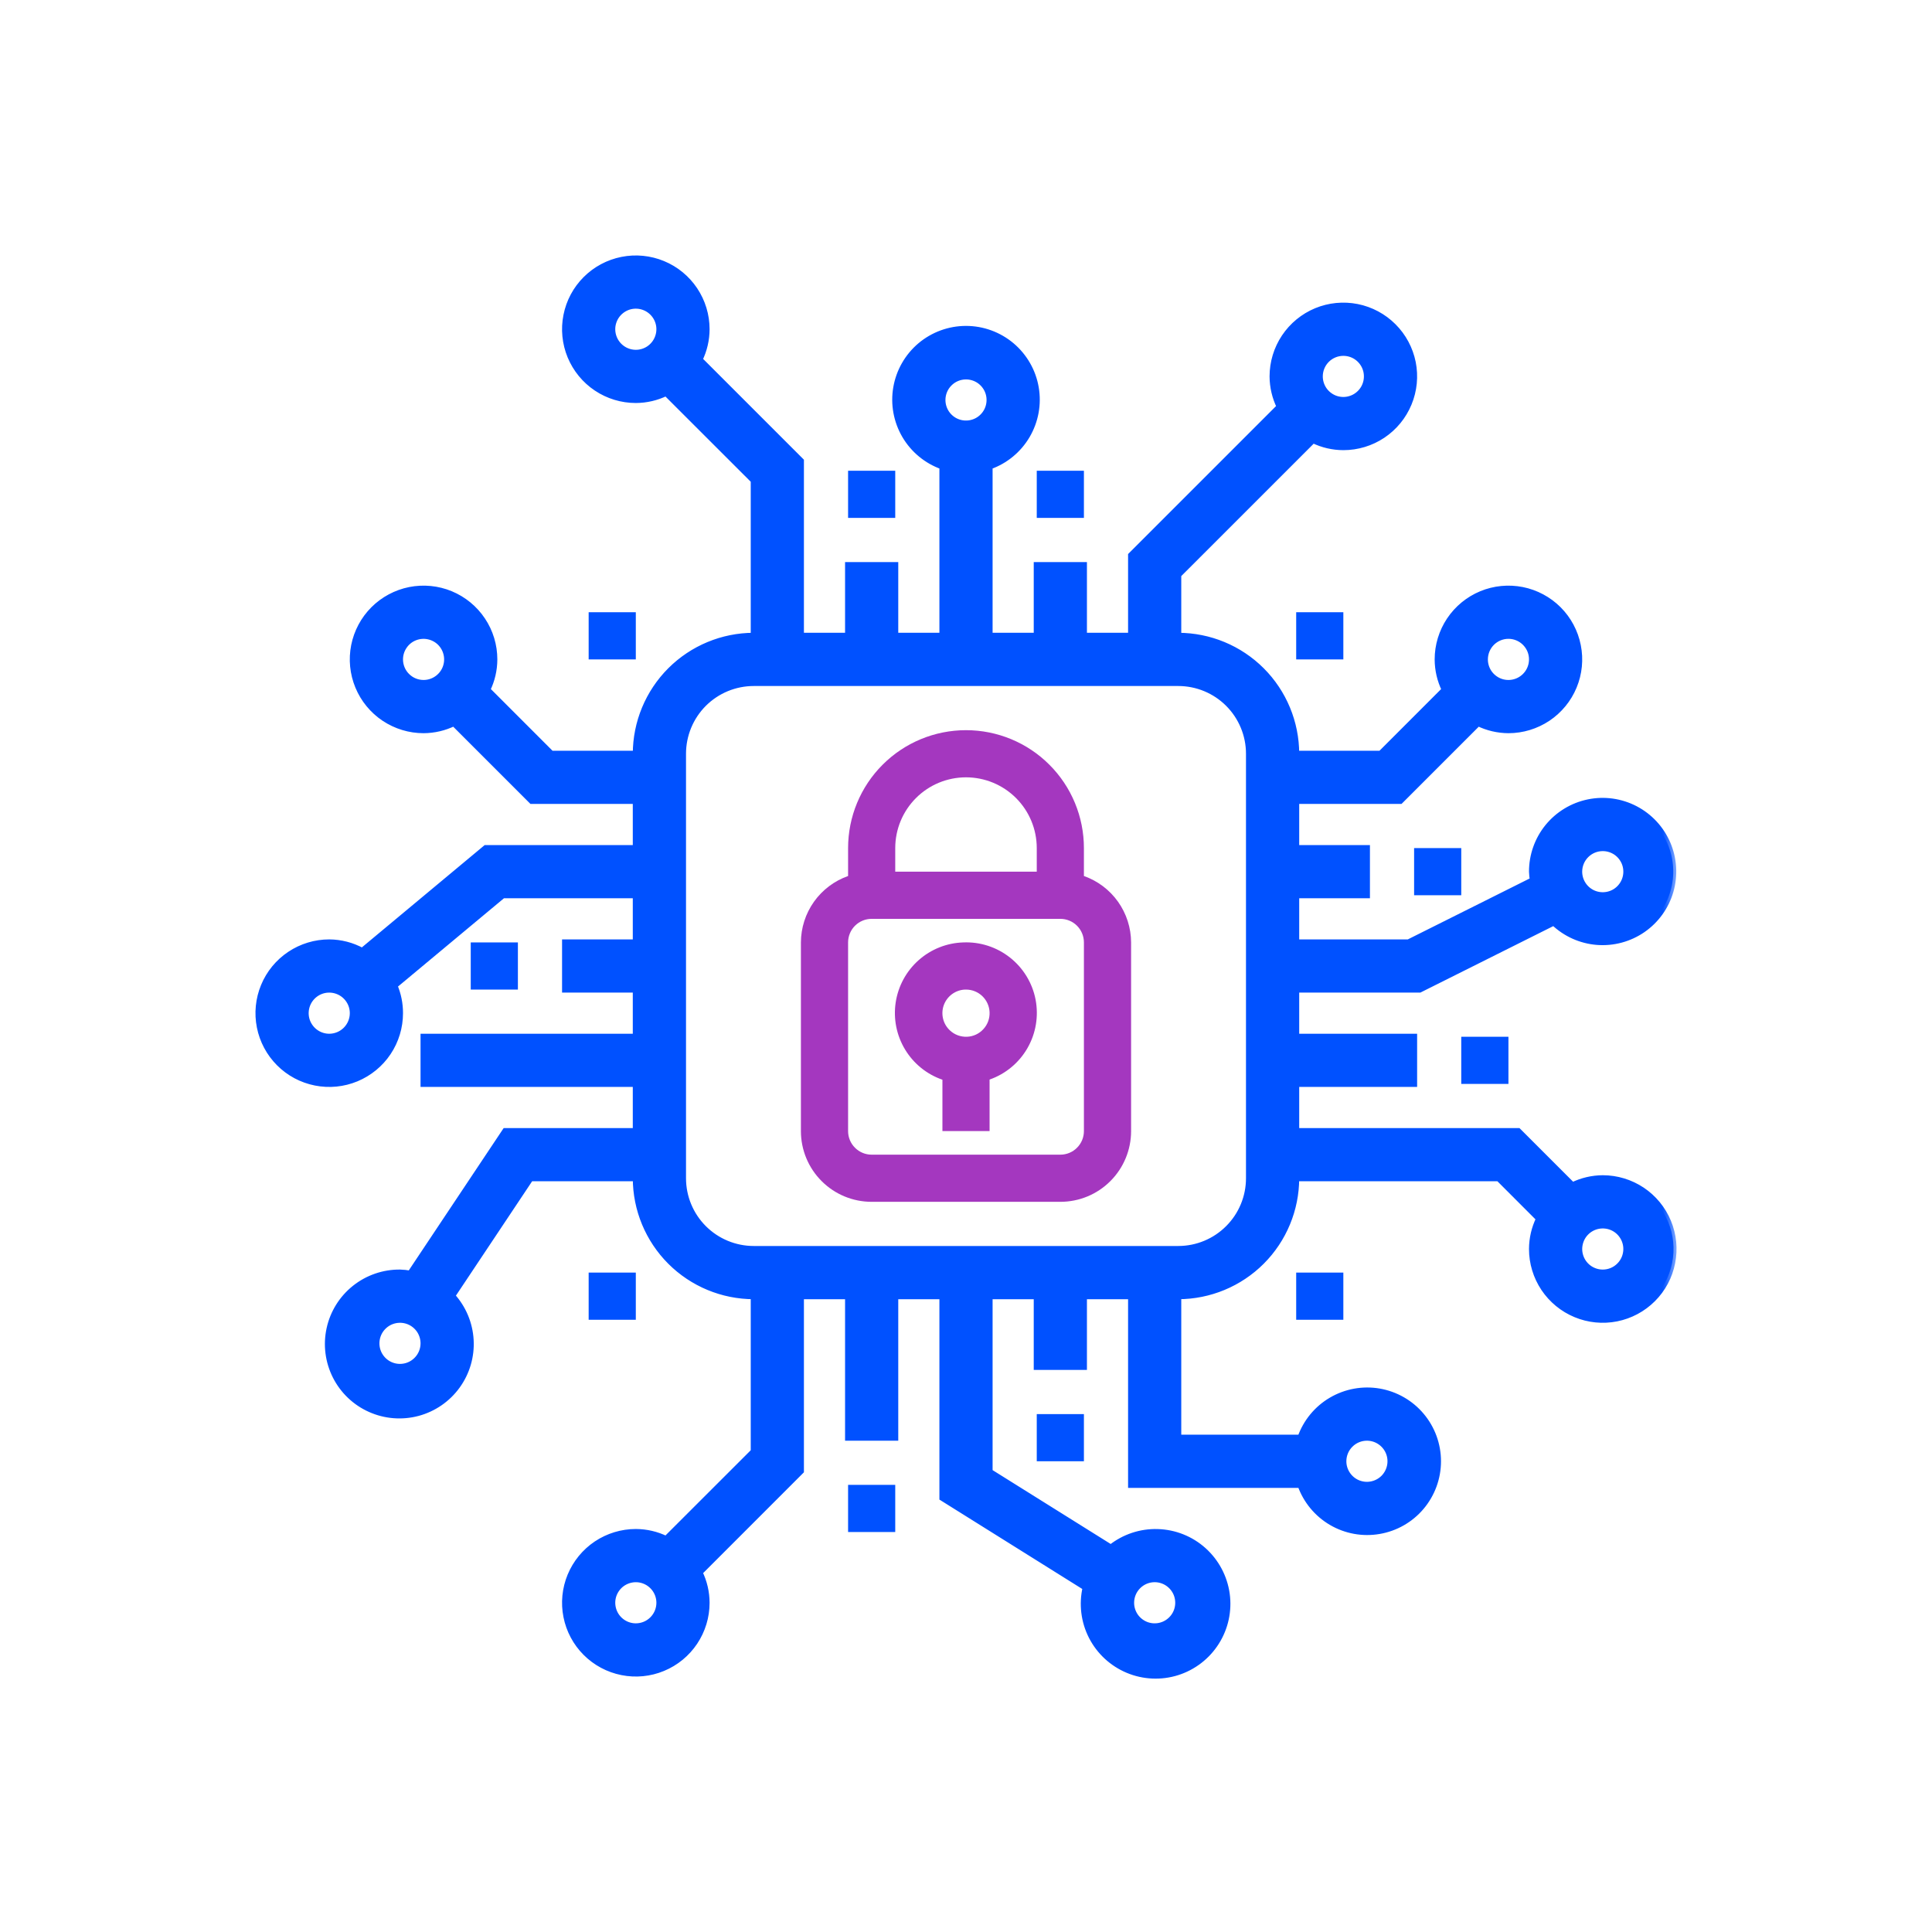 <svg width="64" height="64" viewBox="0 0 64 64" fill="none" xmlns="http://www.w3.org/2000/svg">
<path d="M28.094 15.594H29.656V17.156H28.094V15.594Z" fill="#0051FF"/>
<path d="M48.406 34.344H49.969V35.906H48.406V34.344Z" fill="#0051FF"/>
<path d="M34.344 46.844H35.906V48.406H34.344V46.844Z" fill="#0051FF"/>
<path d="M28.094 49.188H29.656V50.75H28.094V49.188Z" fill="#0051FF"/>
<path d="M15.594 31.219H17.156V32.781H15.594V31.219Z" fill="#0051FF"/>
<path d="M34.344 15.594H35.906V17.156H34.344V15.594Z" fill="#0051FF"/>
<path d="M46.844 28.094H48.406V29.656H46.844V28.094Z" fill="#0051FF"/>
<path d="M42.938 20.281H44.5V21.844H42.938V20.281Z" fill="#0051FF"/>
<path d="M19.5 20.281H21.062V21.844H19.5V20.281Z" fill="#0051FF"/>
<path d="M42.938 42.156H44.5V43.719H42.938V42.156Z" fill="#0051FF"/>
<path d="M19.5 42.156H21.062V43.719H19.5V42.156Z" fill="#0051FF"/>
<path d="M31.908 31.219C31.361 31.236 30.838 31.445 30.43 31.808C30.021 32.171 29.753 32.666 29.671 33.206C29.589 33.747 29.699 34.299 29.982 34.767C30.264 35.234 30.702 35.589 31.219 35.767V37.469H32.781V35.762C33.311 35.576 33.756 35.207 34.035 34.721C34.315 34.235 34.41 33.664 34.305 33.113C34.199 32.563 33.898 32.068 33.458 31.721C33.018 31.373 32.468 31.195 31.908 31.219ZM32.781 33.532C32.785 33.635 32.769 33.737 32.734 33.833C32.698 33.929 32.644 34.018 32.574 34.093C32.505 34.169 32.421 34.23 32.328 34.273C32.235 34.316 32.134 34.34 32.031 34.344C31.929 34.348 31.826 34.331 31.73 34.296C31.633 34.26 31.545 34.206 31.47 34.136C31.356 34.031 31.276 33.895 31.24 33.745C31.204 33.594 31.213 33.437 31.266 33.292C31.32 33.147 31.415 33.021 31.54 32.93C31.665 32.839 31.814 32.787 31.969 32.781H32C32.202 32.781 32.396 32.859 32.542 32.999C32.687 33.139 32.773 33.33 32.781 33.531V33.532Z" fill="#A437BF"/>
<path d="M35.906 29.019V28.094C35.906 27.058 35.495 26.064 34.762 25.332C34.03 24.599 33.036 24.188 32 24.188C30.964 24.188 29.97 24.599 29.238 25.332C28.505 26.064 28.094 27.058 28.094 28.094V29.019C27.638 29.18 27.244 29.477 26.964 29.871C26.684 30.265 26.533 30.736 26.531 31.219V37.469C26.531 38.09 26.778 38.687 27.218 39.126C27.657 39.566 28.253 39.812 28.875 39.812H35.125C35.747 39.812 36.343 39.566 36.782 39.126C37.222 38.687 37.469 38.09 37.469 37.469V31.219C37.467 30.736 37.316 30.265 37.036 29.871C36.756 29.477 36.362 29.18 35.906 29.019ZM29.656 28.094C29.656 27.472 29.903 26.876 30.343 26.436C30.782 25.997 31.378 25.75 32 25.75C32.622 25.75 33.218 25.997 33.657 26.436C34.097 26.876 34.344 27.472 34.344 28.094V28.875H29.656V28.094ZM35.906 37.469C35.906 37.676 35.824 37.875 35.677 38.021C35.531 38.168 35.332 38.25 35.125 38.25H28.875C28.668 38.25 28.469 38.168 28.323 38.021C28.176 37.875 28.094 37.676 28.094 37.469V31.219C28.094 31.012 28.176 30.813 28.323 30.666C28.469 30.52 28.668 30.438 28.875 30.438H35.125C35.332 30.438 35.531 30.52 35.677 30.666C35.824 30.813 35.906 31.012 35.906 31.219V37.469Z" fill="#A437BF"/>
<mask id="path-14-outside-1" maskUnits="userSpaceOnUse" x="7.562" y="7.562" width="48" height="49" fill="black">
<rect fill="white" x="7.562" y="7.562" width="48" height="49"/>
<path d="M53.094 39.031C52.746 39.033 52.403 39.113 52.09 39.266L50.293 37.469H42.938V35.906H46.844V34.344H42.938V32.781H47.028L51.471 30.559C51.861 30.932 52.367 31.159 52.904 31.202C53.442 31.244 53.977 31.1 54.421 30.793C54.864 30.486 55.188 30.035 55.337 29.517C55.486 28.999 55.452 28.445 55.239 27.95C55.027 27.454 54.65 27.047 54.172 26.797C53.694 26.547 53.145 26.47 52.617 26.579C52.089 26.688 51.614 26.976 51.274 27.394C50.934 27.813 50.749 28.336 50.75 28.875C50.754 28.97 50.763 29.065 50.779 29.159L46.659 31.219H42.938V29.656H45.281V28.094H42.938V26.531H46.386L48.964 23.953C49.277 24.106 49.62 24.186 49.969 24.188C50.432 24.188 50.885 24.05 51.271 23.793C51.656 23.535 51.957 23.169 52.134 22.741C52.312 22.312 52.358 21.841 52.267 21.387C52.177 20.932 51.954 20.514 51.626 20.186C51.298 19.859 50.881 19.636 50.426 19.545C49.971 19.455 49.5 19.501 49.072 19.678C48.644 19.856 48.278 20.156 48.02 20.542C47.763 20.927 47.625 21.38 47.625 21.844C47.626 22.192 47.706 22.535 47.859 22.848L45.739 24.969H42.938C42.936 23.933 42.524 22.94 41.792 22.208C41.06 21.476 40.067 21.064 39.031 21.062V19.042L43.496 14.578C43.809 14.731 44.152 14.811 44.5 14.812C44.964 14.812 45.417 14.675 45.802 14.418C46.188 14.16 46.488 13.794 46.665 13.366C46.843 12.937 46.889 12.466 46.799 12.011C46.708 11.557 46.485 11.139 46.157 10.812C45.83 10.484 45.412 10.261 44.957 10.17C44.503 10.08 44.031 10.126 43.603 10.303C43.175 10.481 42.809 10.781 42.551 11.167C42.294 11.552 42.156 12.005 42.156 12.469C42.158 12.817 42.238 13.16 42.391 13.473L37.469 18.395V21.062H35.906V18.719H34.344V21.062H32.781V15.45C33.303 15.266 33.742 14.903 34.022 14.426C34.301 13.949 34.404 13.389 34.31 12.844C34.217 12.299 33.933 11.805 33.511 11.448C33.088 11.092 32.553 10.896 32 10.896C31.447 10.896 30.912 11.092 30.489 11.448C30.067 11.805 29.784 12.299 29.69 12.844C29.596 13.389 29.699 13.949 29.978 14.426C30.258 14.903 30.698 15.266 31.219 15.45V21.062H29.656V18.719H28.094V21.062H26.531V15.27L23.172 11.911C23.325 11.598 23.405 11.255 23.406 10.906C23.406 10.443 23.269 9.99 23.011 9.604C22.754 9.219 22.388 8.918 21.959 8.741C21.531 8.564 21.06 8.517 20.605 8.608C20.151 8.698 19.733 8.921 19.405 9.249C19.077 9.577 18.854 9.994 18.764 10.449C18.673 10.904 18.72 11.375 18.897 11.803C19.075 12.231 19.375 12.598 19.76 12.855C20.146 13.113 20.599 13.25 21.062 13.25C21.41 13.249 21.754 13.168 22.066 13.016L24.969 15.917V21.062C23.933 21.064 22.94 21.476 22.208 22.208C21.476 22.94 21.064 23.933 21.062 24.969H18.261L16.141 22.848C16.294 22.535 16.374 22.192 16.375 21.844C16.375 21.38 16.238 20.927 15.98 20.542C15.723 20.156 15.356 19.856 14.928 19.678C14.5 19.501 14.029 19.455 13.574 19.545C13.119 19.636 12.702 19.859 12.374 20.186C12.046 20.514 11.823 20.932 11.732 21.387C11.642 21.841 11.688 22.312 11.866 22.741C12.043 23.169 12.344 23.535 12.729 23.793C13.115 24.05 13.568 24.188 14.031 24.188C14.379 24.186 14.723 24.106 15.035 23.953L17.613 26.531H21.062V28.094H16.092L12 31.503C11.665 31.319 11.289 31.221 10.906 31.219C10.443 31.219 9.99 31.356 9.604 31.614C9.219 31.871 8.918 32.237 8.741 32.666C8.564 33.094 8.517 33.565 8.608 34.02C8.698 34.474 8.921 34.892 9.249 35.22C9.577 35.548 9.994 35.771 10.449 35.861C10.904 35.952 11.375 35.905 11.803 35.728C12.231 35.55 12.598 35.25 12.855 34.865C13.113 34.479 13.25 34.026 13.25 33.562C13.251 33.249 13.188 32.938 13.065 32.65L16.658 29.656H21.062V31.219H18.719V32.781H21.062V34.344H14.031V35.906H21.062V37.469H16.738L13.59 42.191C13.478 42.171 13.364 42.159 13.25 42.156C12.707 42.151 12.178 42.334 11.753 42.673C11.328 43.012 11.033 43.486 10.917 44.018C10.801 44.549 10.872 45.103 11.117 45.589C11.362 46.074 11.767 46.46 12.263 46.681C12.759 46.903 13.316 46.947 13.841 46.807C14.366 46.666 14.827 46.348 15.145 45.908C15.464 45.467 15.621 44.931 15.59 44.388C15.559 43.845 15.343 43.33 14.977 42.928L17.574 39.031H21.062C21.064 40.067 21.476 41.06 22.208 41.792C22.94 42.524 23.933 42.936 24.969 42.938V48.083L22.066 50.984C21.754 50.831 21.41 50.751 21.062 50.75C20.599 50.75 20.146 50.888 19.76 51.145C19.375 51.403 19.075 51.769 18.897 52.197C18.72 52.625 18.673 53.096 18.764 53.551C18.854 54.006 19.077 54.423 19.405 54.751C19.733 55.079 20.151 55.302 20.605 55.392C21.06 55.483 21.531 55.437 21.959 55.259C22.388 55.082 22.754 54.781 23.011 54.396C23.269 54.01 23.406 53.557 23.406 53.094C23.405 52.746 23.325 52.403 23.172 52.09L26.531 48.73V42.938H28.094V47.625H29.656V42.938H31.219V49.62L35.964 52.589C35.837 53.136 35.907 53.711 36.163 54.212C36.419 54.712 36.844 55.105 37.362 55.322C37.881 55.539 38.459 55.566 38.995 55.397C39.531 55.228 39.99 54.874 40.29 54.399C40.591 53.924 40.713 53.358 40.636 52.802C40.558 52.245 40.286 51.734 39.868 51.358C39.45 50.983 38.912 50.768 38.35 50.752C37.788 50.735 37.239 50.918 36.799 51.268L32.781 48.755V42.938H34.344V45.281H35.906V42.938H37.469V49.188H43.081C43.266 49.709 43.628 50.148 44.105 50.428C44.582 50.708 45.142 50.81 45.687 50.716C46.232 50.623 46.727 50.34 47.083 49.917C47.439 49.494 47.635 48.959 47.635 48.406C47.635 47.853 47.439 47.318 47.083 46.896C46.727 46.473 46.232 46.19 45.687 46.096C45.142 46.003 44.582 46.105 44.105 46.385C43.628 46.664 43.266 47.104 43.081 47.625H39.031V42.938C40.067 42.936 41.06 42.524 41.792 41.792C42.524 41.06 42.936 40.067 42.938 39.031H49.645L50.984 40.371C50.831 40.684 50.751 41.027 50.75 41.375C50.75 41.839 50.888 42.292 51.145 42.677C51.403 43.062 51.769 43.363 52.197 43.54C52.625 43.718 53.096 43.764 53.551 43.674C54.006 43.583 54.423 43.36 54.751 43.032C55.079 42.705 55.302 42.287 55.392 41.832C55.483 41.378 55.437 40.906 55.259 40.478C55.082 40.05 54.781 39.684 54.396 39.426C54.01 39.169 53.557 39.031 53.094 39.031ZM53.094 28.094C53.248 28.094 53.399 28.14 53.528 28.225C53.656 28.311 53.756 28.433 53.816 28.576C53.875 28.719 53.89 28.876 53.86 29.027C53.83 29.179 53.755 29.318 53.646 29.427C53.537 29.537 53.398 29.611 53.246 29.641C53.095 29.671 52.938 29.656 52.795 29.597C52.652 29.538 52.53 29.438 52.444 29.309C52.358 29.181 52.312 29.029 52.312 28.875C52.312 28.668 52.395 28.469 52.541 28.323C52.688 28.176 52.886 28.094 53.094 28.094ZM49.969 21.062C50.123 21.062 50.274 21.108 50.403 21.194C50.531 21.28 50.631 21.402 50.691 21.545C50.75 21.688 50.765 21.845 50.735 21.996C50.705 22.148 50.63 22.287 50.521 22.396C50.412 22.505 50.273 22.58 50.121 22.61C49.97 22.64 49.812 22.625 49.67 22.566C49.527 22.506 49.405 22.406 49.319 22.278C49.233 22.149 49.188 21.998 49.188 21.844C49.188 21.637 49.27 21.438 49.416 21.291C49.563 21.145 49.761 21.062 49.969 21.062ZM44.5 11.688C44.654 11.688 44.806 11.733 44.934 11.819C45.062 11.905 45.163 12.027 45.222 12.17C45.281 12.312 45.296 12.47 45.266 12.621C45.236 12.773 45.162 12.912 45.052 13.021C44.943 13.13 44.804 13.205 44.652 13.235C44.501 13.265 44.344 13.25 44.201 13.191C44.058 13.131 43.936 13.031 43.85 12.903C43.765 12.774 43.719 12.623 43.719 12.469C43.719 12.262 43.801 12.063 43.948 11.916C44.094 11.77 44.293 11.688 44.5 11.688ZM32 12.469C32.154 12.469 32.306 12.515 32.434 12.6C32.562 12.686 32.663 12.808 32.722 12.951C32.781 13.094 32.796 13.251 32.766 13.402C32.736 13.554 32.662 13.693 32.552 13.802C32.443 13.912 32.304 13.986 32.152 14.016C32.001 14.046 31.844 14.031 31.701 13.972C31.558 13.913 31.436 13.812 31.35 13.684C31.265 13.556 31.219 13.405 31.219 13.25C31.219 13.043 31.301 12.844 31.448 12.698C31.594 12.551 31.793 12.469 32 12.469ZM20.281 10.906C20.281 10.752 20.327 10.601 20.413 10.472C20.499 10.344 20.621 10.244 20.764 10.184C20.906 10.125 21.063 10.11 21.215 10.14C21.366 10.17 21.506 10.245 21.615 10.354C21.724 10.463 21.799 10.602 21.829 10.754C21.859 10.905 21.843 11.062 21.784 11.205C21.725 11.348 21.625 11.47 21.497 11.556C21.368 11.642 21.217 11.688 21.062 11.688C20.855 11.688 20.657 11.605 20.51 11.459C20.364 11.312 20.281 11.114 20.281 10.906ZM13.25 21.844C13.25 21.689 13.296 21.538 13.382 21.41C13.467 21.281 13.589 21.181 13.732 21.122C13.875 21.063 14.032 21.047 14.184 21.078C14.335 21.108 14.474 21.182 14.584 21.291C14.693 21.401 14.767 21.54 14.797 21.691C14.828 21.843 14.812 22 14.753 22.143C14.694 22.285 14.594 22.407 14.465 22.493C14.337 22.579 14.186 22.625 14.031 22.625C13.824 22.625 13.625 22.543 13.479 22.396C13.332 22.25 13.25 22.051 13.25 21.844ZM10.906 34.344C10.752 34.344 10.601 34.298 10.472 34.212C10.344 34.126 10.244 34.004 10.184 33.861C10.125 33.719 10.11 33.562 10.14 33.41C10.17 33.258 10.245 33.119 10.354 33.01C10.463 32.901 10.602 32.826 10.754 32.796C10.905 32.766 11.062 32.782 11.205 32.841C11.348 32.9 11.47 33 11.556 33.129C11.642 33.257 11.688 33.408 11.688 33.562C11.688 33.77 11.605 33.968 11.459 34.115C11.312 34.261 11.114 34.344 10.906 34.344ZM13.25 45.281C13.095 45.281 12.944 45.235 12.816 45.15C12.688 45.064 12.587 44.942 12.528 44.799C12.469 44.656 12.454 44.499 12.484 44.348C12.514 44.196 12.588 44.057 12.698 43.948C12.807 43.838 12.946 43.764 13.098 43.734C13.249 43.704 13.406 43.719 13.549 43.778C13.692 43.837 13.814 43.938 13.9 44.066C13.985 44.194 14.031 44.346 14.031 44.5C14.031 44.707 13.949 44.906 13.802 45.052C13.656 45.199 13.457 45.281 13.25 45.281ZM21.062 53.875C20.908 53.875 20.757 53.829 20.628 53.743C20.5 53.657 20.4 53.535 20.341 53.393C20.282 53.25 20.266 53.093 20.296 52.941C20.326 52.79 20.401 52.651 20.51 52.541C20.619 52.432 20.759 52.358 20.91 52.328C21.062 52.297 21.219 52.313 21.361 52.372C21.504 52.431 21.626 52.531 21.712 52.66C21.798 52.788 21.844 52.939 21.844 53.094C21.844 53.301 21.761 53.5 21.615 53.646C21.468 53.793 21.27 53.875 21.062 53.875ZM38.25 52.312C38.404 52.312 38.556 52.358 38.684 52.444C38.812 52.53 38.913 52.652 38.972 52.795C39.031 52.938 39.046 53.095 39.016 53.246C38.986 53.398 38.912 53.537 38.802 53.646C38.693 53.755 38.554 53.83 38.402 53.86C38.251 53.89 38.094 53.875 37.951 53.816C37.808 53.756 37.686 53.656 37.6 53.528C37.515 53.399 37.469 53.248 37.469 53.094C37.469 52.887 37.551 52.688 37.698 52.541C37.844 52.395 38.043 52.312 38.25 52.312ZM45.281 47.625C45.436 47.625 45.587 47.671 45.715 47.757C45.844 47.843 45.944 47.965 46.003 48.107C46.062 48.25 46.078 48.407 46.047 48.559C46.017 48.71 45.943 48.849 45.834 48.959C45.724 49.068 45.585 49.142 45.434 49.172C45.282 49.203 45.125 49.187 44.982 49.128C44.84 49.069 44.718 48.969 44.632 48.84C44.546 48.712 44.5 48.561 44.5 48.406C44.5 48.199 44.582 48 44.729 47.854C44.875 47.707 45.074 47.625 45.281 47.625ZM41.375 39.031C41.375 39.653 41.128 40.249 40.688 40.688C40.249 41.128 39.653 41.375 39.031 41.375H24.969C24.347 41.375 23.751 41.128 23.311 40.688C22.872 40.249 22.625 39.653 22.625 39.031V24.969C22.625 24.347 22.872 23.751 23.311 23.311C23.751 22.872 24.347 22.625 24.969 22.625H39.031C39.653 22.625 40.249 22.872 40.688 23.311C41.128 23.751 41.375 24.347 41.375 24.969V39.031ZM53.094 42.156C52.939 42.156 52.788 42.11 52.66 42.025C52.531 41.939 52.431 41.817 52.372 41.674C52.313 41.531 52.297 41.374 52.328 41.223C52.358 41.071 52.432 40.932 52.541 40.823C52.651 40.713 52.79 40.639 52.941 40.609C53.093 40.579 53.25 40.594 53.393 40.653C53.535 40.712 53.657 40.812 53.743 40.941C53.829 41.069 53.875 41.221 53.875 41.375C53.875 41.582 53.793 41.781 53.646 41.927C53.5 42.074 53.301 42.156 53.094 42.156Z"/>
</mask>
<path d="M53.094 39.031C52.746 39.033 52.403 39.113 52.09 39.266L50.293 37.469H42.938V35.906H46.844V34.344H42.938V32.781H47.028L51.471 30.559C51.861 30.932 52.367 31.159 52.904 31.202C53.442 31.244 53.977 31.1 54.421 30.793C54.864 30.486 55.188 30.035 55.337 29.517C55.486 28.999 55.452 28.445 55.239 27.95C55.027 27.454 54.65 27.047 54.172 26.797C53.694 26.547 53.145 26.47 52.617 26.579C52.089 26.688 51.614 26.976 51.274 27.394C50.934 27.813 50.749 28.336 50.75 28.875C50.754 28.97 50.763 29.065 50.779 29.159L46.659 31.219H42.938V29.656H45.281V28.094H42.938V26.531H46.386L48.964 23.953C49.277 24.106 49.62 24.186 49.969 24.188C50.432 24.188 50.885 24.05 51.271 23.793C51.656 23.535 51.957 23.169 52.134 22.741C52.312 22.312 52.358 21.841 52.267 21.387C52.177 20.932 51.954 20.514 51.626 20.186C51.298 19.859 50.881 19.636 50.426 19.545C49.971 19.455 49.5 19.501 49.072 19.678C48.644 19.856 48.278 20.156 48.02 20.542C47.763 20.927 47.625 21.38 47.625 21.844C47.626 22.192 47.706 22.535 47.859 22.848L45.739 24.969H42.938C42.936 23.933 42.524 22.94 41.792 22.208C41.06 21.476 40.067 21.064 39.031 21.062V19.042L43.496 14.578C43.809 14.731 44.152 14.811 44.5 14.812C44.964 14.812 45.417 14.675 45.802 14.418C46.188 14.16 46.488 13.794 46.665 13.366C46.843 12.937 46.889 12.466 46.799 12.011C46.708 11.557 46.485 11.139 46.157 10.812C45.83 10.484 45.412 10.261 44.957 10.17C44.503 10.08 44.031 10.126 43.603 10.303C43.175 10.481 42.809 10.781 42.551 11.167C42.294 11.552 42.156 12.005 42.156 12.469C42.158 12.817 42.238 13.16 42.391 13.473L37.469 18.395V21.062H35.906V18.719H34.344V21.062H32.781V15.45C33.303 15.266 33.742 14.903 34.022 14.426C34.301 13.949 34.404 13.389 34.31 12.844C34.217 12.299 33.933 11.805 33.511 11.448C33.088 11.092 32.553 10.896 32 10.896C31.447 10.896 30.912 11.092 30.489 11.448C30.067 11.805 29.784 12.299 29.69 12.844C29.596 13.389 29.699 13.949 29.978 14.426C30.258 14.903 30.698 15.266 31.219 15.45V21.062H29.656V18.719H28.094V21.062H26.531V15.27L23.172 11.911C23.325 11.598 23.405 11.255 23.406 10.906C23.406 10.443 23.269 9.99 23.011 9.604C22.754 9.219 22.388 8.918 21.959 8.741C21.531 8.564 21.06 8.517 20.605 8.608C20.151 8.698 19.733 8.921 19.405 9.249C19.077 9.577 18.854 9.994 18.764 10.449C18.673 10.904 18.72 11.375 18.897 11.803C19.075 12.231 19.375 12.598 19.76 12.855C20.146 13.113 20.599 13.25 21.062 13.25C21.41 13.249 21.754 13.168 22.066 13.016L24.969 15.917V21.062C23.933 21.064 22.94 21.476 22.208 22.208C21.476 22.94 21.064 23.933 21.062 24.969H18.261L16.141 22.848C16.294 22.535 16.374 22.192 16.375 21.844C16.375 21.38 16.238 20.927 15.98 20.542C15.723 20.156 15.356 19.856 14.928 19.678C14.5 19.501 14.029 19.455 13.574 19.545C13.119 19.636 12.702 19.859 12.374 20.186C12.046 20.514 11.823 20.932 11.732 21.387C11.642 21.841 11.688 22.312 11.866 22.741C12.043 23.169 12.344 23.535 12.729 23.793C13.115 24.05 13.568 24.188 14.031 24.188C14.379 24.186 14.723 24.106 15.035 23.953L17.613 26.531H21.062V28.094H16.092L12 31.503C11.665 31.319 11.289 31.221 10.906 31.219C10.443 31.219 9.99 31.356 9.604 31.614C9.219 31.871 8.918 32.237 8.741 32.666C8.564 33.094 8.517 33.565 8.608 34.02C8.698 34.474 8.921 34.892 9.249 35.22C9.577 35.548 9.994 35.771 10.449 35.861C10.904 35.952 11.375 35.905 11.803 35.728C12.231 35.55 12.598 35.25 12.855 34.865C13.113 34.479 13.25 34.026 13.25 33.562C13.251 33.249 13.188 32.938 13.065 32.65L16.658 29.656H21.062V31.219H18.719V32.781H21.062V34.344H14.031V35.906H21.062V37.469H16.738L13.59 42.191C13.478 42.171 13.364 42.159 13.25 42.156C12.707 42.151 12.178 42.334 11.753 42.673C11.328 43.012 11.033 43.486 10.917 44.018C10.801 44.549 10.872 45.103 11.117 45.589C11.362 46.074 11.767 46.46 12.263 46.681C12.759 46.903 13.316 46.947 13.841 46.807C14.366 46.666 14.827 46.348 15.145 45.908C15.464 45.467 15.621 44.931 15.59 44.388C15.559 43.845 15.343 43.33 14.977 42.928L17.574 39.031H21.062C21.064 40.067 21.476 41.06 22.208 41.792C22.94 42.524 23.933 42.936 24.969 42.938V48.083L22.066 50.984C21.754 50.831 21.41 50.751 21.062 50.75C20.599 50.75 20.146 50.888 19.76 51.145C19.375 51.403 19.075 51.769 18.897 52.197C18.72 52.625 18.673 53.096 18.764 53.551C18.854 54.006 19.077 54.423 19.405 54.751C19.733 55.079 20.151 55.302 20.605 55.392C21.06 55.483 21.531 55.437 21.959 55.259C22.388 55.082 22.754 54.781 23.011 54.396C23.269 54.01 23.406 53.557 23.406 53.094C23.405 52.746 23.325 52.403 23.172 52.09L26.531 48.73V42.938H28.094V47.625H29.656V42.938H31.219V49.62L35.964 52.589C35.837 53.136 35.907 53.711 36.163 54.212C36.419 54.712 36.844 55.105 37.362 55.322C37.881 55.539 38.459 55.566 38.995 55.397C39.531 55.228 39.99 54.874 40.29 54.399C40.591 53.924 40.713 53.358 40.636 52.802C40.558 52.245 40.286 51.734 39.868 51.358C39.45 50.983 38.912 50.768 38.35 50.752C37.788 50.735 37.239 50.918 36.799 51.268L32.781 48.755V42.938H34.344V45.281H35.906V42.938H37.469V49.188H43.081C43.266 49.709 43.628 50.148 44.105 50.428C44.582 50.708 45.142 50.81 45.687 50.716C46.232 50.623 46.727 50.34 47.083 49.917C47.439 49.494 47.635 48.959 47.635 48.406C47.635 47.853 47.439 47.318 47.083 46.896C46.727 46.473 46.232 46.19 45.687 46.096C45.142 46.003 44.582 46.105 44.105 46.385C43.628 46.664 43.266 47.104 43.081 47.625H39.031V42.938C40.067 42.936 41.06 42.524 41.792 41.792C42.524 41.06 42.936 40.067 42.938 39.031H49.645L50.984 40.371C50.831 40.684 50.751 41.027 50.75 41.375C50.75 41.839 50.888 42.292 51.145 42.677C51.403 43.062 51.769 43.363 52.197 43.54C52.625 43.718 53.096 43.764 53.551 43.674C54.006 43.583 54.423 43.36 54.751 43.032C55.079 42.705 55.302 42.287 55.392 41.832C55.483 41.378 55.437 40.906 55.259 40.478C55.082 40.05 54.781 39.684 54.396 39.426C54.01 39.169 53.557 39.031 53.094 39.031ZM53.094 28.094C53.248 28.094 53.399 28.14 53.528 28.225C53.656 28.311 53.756 28.433 53.816 28.576C53.875 28.719 53.89 28.876 53.86 29.027C53.83 29.179 53.755 29.318 53.646 29.427C53.537 29.537 53.398 29.611 53.246 29.641C53.095 29.671 52.938 29.656 52.795 29.597C52.652 29.538 52.53 29.438 52.444 29.309C52.358 29.181 52.312 29.029 52.312 28.875C52.312 28.668 52.395 28.469 52.541 28.323C52.688 28.176 52.886 28.094 53.094 28.094ZM49.969 21.062C50.123 21.062 50.274 21.108 50.403 21.194C50.531 21.28 50.631 21.402 50.691 21.545C50.75 21.688 50.765 21.845 50.735 21.996C50.705 22.148 50.63 22.287 50.521 22.396C50.412 22.505 50.273 22.58 50.121 22.61C49.97 22.64 49.812 22.625 49.67 22.566C49.527 22.506 49.405 22.406 49.319 22.278C49.233 22.149 49.188 21.998 49.188 21.844C49.188 21.637 49.27 21.438 49.416 21.291C49.563 21.145 49.761 21.062 49.969 21.062ZM44.5 11.688C44.654 11.688 44.806 11.733 44.934 11.819C45.062 11.905 45.163 12.027 45.222 12.17C45.281 12.312 45.296 12.47 45.266 12.621C45.236 12.773 45.162 12.912 45.052 13.021C44.943 13.13 44.804 13.205 44.652 13.235C44.501 13.265 44.344 13.25 44.201 13.191C44.058 13.131 43.936 13.031 43.85 12.903C43.765 12.774 43.719 12.623 43.719 12.469C43.719 12.262 43.801 12.063 43.948 11.916C44.094 11.77 44.293 11.688 44.5 11.688ZM32 12.469C32.154 12.469 32.306 12.515 32.434 12.6C32.562 12.686 32.663 12.808 32.722 12.951C32.781 13.094 32.796 13.251 32.766 13.402C32.736 13.554 32.662 13.693 32.552 13.802C32.443 13.912 32.304 13.986 32.152 14.016C32.001 14.046 31.844 14.031 31.701 13.972C31.558 13.913 31.436 13.812 31.35 13.684C31.265 13.556 31.219 13.405 31.219 13.25C31.219 13.043 31.301 12.844 31.448 12.698C31.594 12.551 31.793 12.469 32 12.469ZM20.281 10.906C20.281 10.752 20.327 10.601 20.413 10.472C20.499 10.344 20.621 10.244 20.764 10.184C20.906 10.125 21.063 10.11 21.215 10.14C21.366 10.17 21.506 10.245 21.615 10.354C21.724 10.463 21.799 10.602 21.829 10.754C21.859 10.905 21.843 11.062 21.784 11.205C21.725 11.348 21.625 11.47 21.497 11.556C21.368 11.642 21.217 11.688 21.062 11.688C20.855 11.688 20.657 11.605 20.51 11.459C20.364 11.312 20.281 11.114 20.281 10.906ZM13.25 21.844C13.25 21.689 13.296 21.538 13.382 21.41C13.467 21.281 13.589 21.181 13.732 21.122C13.875 21.063 14.032 21.047 14.184 21.078C14.335 21.108 14.474 21.182 14.584 21.291C14.693 21.401 14.767 21.54 14.797 21.691C14.828 21.843 14.812 22 14.753 22.143C14.694 22.285 14.594 22.407 14.465 22.493C14.337 22.579 14.186 22.625 14.031 22.625C13.824 22.625 13.625 22.543 13.479 22.396C13.332 22.25 13.25 22.051 13.25 21.844ZM10.906 34.344C10.752 34.344 10.601 34.298 10.472 34.212C10.344 34.126 10.244 34.004 10.184 33.861C10.125 33.719 10.11 33.562 10.14 33.41C10.17 33.258 10.245 33.119 10.354 33.01C10.463 32.901 10.602 32.826 10.754 32.796C10.905 32.766 11.062 32.782 11.205 32.841C11.348 32.9 11.47 33 11.556 33.129C11.642 33.257 11.688 33.408 11.688 33.562C11.688 33.77 11.605 33.968 11.459 34.115C11.312 34.261 11.114 34.344 10.906 34.344ZM13.25 45.281C13.095 45.281 12.944 45.235 12.816 45.15C12.688 45.064 12.587 44.942 12.528 44.799C12.469 44.656 12.454 44.499 12.484 44.348C12.514 44.196 12.588 44.057 12.698 43.948C12.807 43.838 12.946 43.764 13.098 43.734C13.249 43.704 13.406 43.719 13.549 43.778C13.692 43.837 13.814 43.938 13.9 44.066C13.985 44.194 14.031 44.346 14.031 44.5C14.031 44.707 13.949 44.906 13.802 45.052C13.656 45.199 13.457 45.281 13.25 45.281ZM21.062 53.875C20.908 53.875 20.757 53.829 20.628 53.743C20.5 53.657 20.4 53.535 20.341 53.393C20.282 53.25 20.266 53.093 20.296 52.941C20.326 52.79 20.401 52.651 20.51 52.541C20.619 52.432 20.759 52.358 20.91 52.328C21.062 52.297 21.219 52.313 21.361 52.372C21.504 52.431 21.626 52.531 21.712 52.66C21.798 52.788 21.844 52.939 21.844 53.094C21.844 53.301 21.761 53.5 21.615 53.646C21.468 53.793 21.27 53.875 21.062 53.875ZM38.25 52.312C38.404 52.312 38.556 52.358 38.684 52.444C38.812 52.53 38.913 52.652 38.972 52.795C39.031 52.938 39.046 53.095 39.016 53.246C38.986 53.398 38.912 53.537 38.802 53.646C38.693 53.755 38.554 53.83 38.402 53.86C38.251 53.89 38.094 53.875 37.951 53.816C37.808 53.756 37.686 53.656 37.6 53.528C37.515 53.399 37.469 53.248 37.469 53.094C37.469 52.887 37.551 52.688 37.698 52.541C37.844 52.395 38.043 52.312 38.25 52.312ZM45.281 47.625C45.436 47.625 45.587 47.671 45.715 47.757C45.844 47.843 45.944 47.965 46.003 48.107C46.062 48.25 46.078 48.407 46.047 48.559C46.017 48.71 45.943 48.849 45.834 48.959C45.724 49.068 45.585 49.142 45.434 49.172C45.282 49.203 45.125 49.187 44.982 49.128C44.84 49.069 44.718 48.969 44.632 48.84C44.546 48.712 44.5 48.561 44.5 48.406C44.5 48.199 44.582 48 44.729 47.854C44.875 47.707 45.074 47.625 45.281 47.625ZM41.375 39.031C41.375 39.653 41.128 40.249 40.688 40.688C40.249 41.128 39.653 41.375 39.031 41.375H24.969C24.347 41.375 23.751 41.128 23.311 40.688C22.872 40.249 22.625 39.653 22.625 39.031V24.969C22.625 24.347 22.872 23.751 23.311 23.311C23.751 22.872 24.347 22.625 24.969 22.625H39.031C39.653 22.625 40.249 22.872 40.688 23.311C41.128 23.751 41.375 24.347 41.375 24.969V39.031ZM53.094 42.156C52.939 42.156 52.788 42.11 52.66 42.025C52.531 41.939 52.431 41.817 52.372 41.674C52.313 41.531 52.297 41.374 52.328 41.223C52.358 41.071 52.432 40.932 52.541 40.823C52.651 40.713 52.79 40.639 52.941 40.609C53.093 40.579 53.25 40.594 53.393 40.653C53.535 40.712 53.657 40.812 53.743 40.941C53.829 41.069 53.875 41.221 53.875 41.375C53.875 41.582 53.793 41.781 53.646 41.927C53.5 42.074 53.301 42.156 53.094 42.156Z" fill="#0051FF"/>
<path d="M53.094 39.031C52.746 39.033 52.403 39.113 52.09 39.266L50.293 37.469H42.938V35.906H46.844V34.344H42.938V32.781H47.028L51.471 30.559C51.861 30.932 52.367 31.159 52.904 31.202C53.442 31.244 53.977 31.1 54.421 30.793C54.864 30.486 55.188 30.035 55.337 29.517C55.486 28.999 55.452 28.445 55.239 27.95C55.027 27.454 54.65 27.047 54.172 26.797C53.694 26.547 53.145 26.47 52.617 26.579C52.089 26.688 51.614 26.976 51.274 27.394C50.934 27.813 50.749 28.336 50.75 28.875C50.754 28.97 50.763 29.065 50.779 29.159L46.659 31.219H42.938V29.656H45.281V28.094H42.938V26.531H46.386L48.964 23.953C49.277 24.106 49.62 24.186 49.969 24.188C50.432 24.188 50.885 24.05 51.271 23.793C51.656 23.535 51.957 23.169 52.134 22.741C52.312 22.312 52.358 21.841 52.267 21.387C52.177 20.932 51.954 20.514 51.626 20.186C51.298 19.859 50.881 19.636 50.426 19.545C49.971 19.455 49.5 19.501 49.072 19.678C48.644 19.856 48.278 20.156 48.02 20.542C47.763 20.927 47.625 21.38 47.625 21.844C47.626 22.192 47.706 22.535 47.859 22.848L45.739 24.969H42.938C42.936 23.933 42.524 22.94 41.792 22.208C41.06 21.476 40.067 21.064 39.031 21.062V19.042L43.496 14.578C43.809 14.731 44.152 14.811 44.5 14.812C44.964 14.812 45.417 14.675 45.802 14.418C46.188 14.16 46.488 13.794 46.665 13.366C46.843 12.937 46.889 12.466 46.799 12.011C46.708 11.557 46.485 11.139 46.157 10.812C45.83 10.484 45.412 10.261 44.957 10.17C44.503 10.08 44.031 10.126 43.603 10.303C43.175 10.481 42.809 10.781 42.551 11.167C42.294 11.552 42.156 12.005 42.156 12.469C42.158 12.817 42.238 13.16 42.391 13.473L37.469 18.395V21.062H35.906V18.719H34.344V21.062H32.781V15.45C33.303 15.266 33.742 14.903 34.022 14.426C34.301 13.949 34.404 13.389 34.31 12.844C34.217 12.299 33.933 11.805 33.511 11.448C33.088 11.092 32.553 10.896 32 10.896C31.447 10.896 30.912 11.092 30.489 11.448C30.067 11.805 29.784 12.299 29.69 12.844C29.596 13.389 29.699 13.949 29.978 14.426C30.258 14.903 30.698 15.266 31.219 15.45V21.062H29.656V18.719H28.094V21.062H26.531V15.27L23.172 11.911C23.325 11.598 23.405 11.255 23.406 10.906C23.406 10.443 23.269 9.99 23.011 9.604C22.754 9.219 22.388 8.918 21.959 8.741C21.531 8.564 21.06 8.517 20.605 8.608C20.151 8.698 19.733 8.921 19.405 9.249C19.077 9.577 18.854 9.994 18.764 10.449C18.673 10.904 18.72 11.375 18.897 11.803C19.075 12.231 19.375 12.598 19.76 12.855C20.146 13.113 20.599 13.25 21.062 13.25C21.41 13.249 21.754 13.168 22.066 13.016L24.969 15.917V21.062C23.933 21.064 22.94 21.476 22.208 22.208C21.476 22.94 21.064 23.933 21.062 24.969H18.261L16.141 22.848C16.294 22.535 16.374 22.192 16.375 21.844C16.375 21.38 16.238 20.927 15.98 20.542C15.723 20.156 15.356 19.856 14.928 19.678C14.5 19.501 14.029 19.455 13.574 19.545C13.119 19.636 12.702 19.859 12.374 20.186C12.046 20.514 11.823 20.932 11.732 21.387C11.642 21.841 11.688 22.312 11.866 22.741C12.043 23.169 12.344 23.535 12.729 23.793C13.115 24.05 13.568 24.188 14.031 24.188C14.379 24.186 14.723 24.106 15.035 23.953L17.613 26.531H21.062V28.094H16.092L12 31.503C11.665 31.319 11.289 31.221 10.906 31.219C10.443 31.219 9.99 31.356 9.604 31.614C9.219 31.871 8.918 32.237 8.741 32.666C8.564 33.094 8.517 33.565 8.608 34.02C8.698 34.474 8.921 34.892 9.249 35.22C9.577 35.548 9.994 35.771 10.449 35.861C10.904 35.952 11.375 35.905 11.803 35.728C12.231 35.55 12.598 35.25 12.855 34.865C13.113 34.479 13.25 34.026 13.25 33.562C13.251 33.249 13.188 32.938 13.065 32.65L16.658 29.656H21.062V31.219H18.719V32.781H21.062V34.344H14.031V35.906H21.062V37.469H16.738L13.59 42.191C13.478 42.171 13.364 42.159 13.25 42.156C12.707 42.151 12.178 42.334 11.753 42.673C11.328 43.012 11.033 43.486 10.917 44.018C10.801 44.549 10.872 45.103 11.117 45.589C11.362 46.074 11.767 46.46 12.263 46.681C12.759 46.903 13.316 46.947 13.841 46.807C14.366 46.666 14.827 46.348 15.145 45.908C15.464 45.467 15.621 44.931 15.59 44.388C15.559 43.845 15.343 43.33 14.977 42.928L17.574 39.031H21.062C21.064 40.067 21.476 41.06 22.208 41.792C22.94 42.524 23.933 42.936 24.969 42.938V48.083L22.066 50.984C21.754 50.831 21.41 50.751 21.062 50.75C20.599 50.75 20.146 50.888 19.76 51.145C19.375 51.403 19.075 51.769 18.897 52.197C18.72 52.625 18.673 53.096 18.764 53.551C18.854 54.006 19.077 54.423 19.405 54.751C19.733 55.079 20.151 55.302 20.605 55.392C21.06 55.483 21.531 55.437 21.959 55.259C22.388 55.082 22.754 54.781 23.011 54.396C23.269 54.01 23.406 53.557 23.406 53.094C23.405 52.746 23.325 52.403 23.172 52.09L26.531 48.73V42.938H28.094V47.625H29.656V42.938H31.219V49.62L35.964 52.589C35.837 53.136 35.907 53.711 36.163 54.212C36.419 54.712 36.844 55.105 37.362 55.322C37.881 55.539 38.459 55.566 38.995 55.397C39.531 55.228 39.99 54.874 40.29 54.399C40.591 53.924 40.713 53.358 40.636 52.802C40.558 52.245 40.286 51.734 39.868 51.358C39.45 50.983 38.912 50.768 38.35 50.752C37.788 50.735 37.239 50.918 36.799 51.268L32.781 48.755V42.938H34.344V45.281H35.906V42.938H37.469V49.188H43.081C43.266 49.709 43.628 50.148 44.105 50.428C44.582 50.708 45.142 50.81 45.687 50.716C46.232 50.623 46.727 50.34 47.083 49.917C47.439 49.494 47.635 48.959 47.635 48.406C47.635 47.853 47.439 47.318 47.083 46.896C46.727 46.473 46.232 46.19 45.687 46.096C45.142 46.003 44.582 46.105 44.105 46.385C43.628 46.664 43.266 47.104 43.081 47.625H39.031V42.938C40.067 42.936 41.06 42.524 41.792 41.792C42.524 41.06 42.936 40.067 42.938 39.031H49.645L50.984 40.371C50.831 40.684 50.751 41.027 50.75 41.375C50.75 41.839 50.888 42.292 51.145 42.677C51.403 43.062 51.769 43.363 52.197 43.54C52.625 43.718 53.096 43.764 53.551 43.674C54.006 43.583 54.423 43.36 54.751 43.032C55.079 42.705 55.302 42.287 55.392 41.832C55.483 41.378 55.437 40.906 55.259 40.478C55.082 40.05 54.781 39.684 54.396 39.426C54.01 39.169 53.557 39.031 53.094 39.031ZM53.094 28.094C53.248 28.094 53.399 28.14 53.528 28.225C53.656 28.311 53.756 28.433 53.816 28.576C53.875 28.719 53.89 28.876 53.86 29.027C53.83 29.179 53.755 29.318 53.646 29.427C53.537 29.537 53.398 29.611 53.246 29.641C53.095 29.671 52.938 29.656 52.795 29.597C52.652 29.538 52.53 29.438 52.444 29.309C52.358 29.181 52.312 29.029 52.312 28.875C52.312 28.668 52.395 28.469 52.541 28.323C52.688 28.176 52.886 28.094 53.094 28.094ZM49.969 21.062C50.123 21.062 50.274 21.108 50.403 21.194C50.531 21.28 50.631 21.402 50.691 21.545C50.75 21.688 50.765 21.845 50.735 21.996C50.705 22.148 50.63 22.287 50.521 22.396C50.412 22.505 50.273 22.58 50.121 22.61C49.97 22.64 49.812 22.625 49.67 22.566C49.527 22.506 49.405 22.406 49.319 22.278C49.233 22.149 49.188 21.998 49.188 21.844C49.188 21.637 49.27 21.438 49.416 21.291C49.563 21.145 49.761 21.062 49.969 21.062ZM44.5 11.688C44.654 11.688 44.806 11.733 44.934 11.819C45.062 11.905 45.163 12.027 45.222 12.17C45.281 12.312 45.296 12.47 45.266 12.621C45.236 12.773 45.162 12.912 45.052 13.021C44.943 13.13 44.804 13.205 44.652 13.235C44.501 13.265 44.344 13.25 44.201 13.191C44.058 13.131 43.936 13.031 43.85 12.903C43.765 12.774 43.719 12.623 43.719 12.469C43.719 12.262 43.801 12.063 43.948 11.916C44.094 11.77 44.293 11.688 44.5 11.688ZM32 12.469C32.154 12.469 32.306 12.515 32.434 12.6C32.562 12.686 32.663 12.808 32.722 12.951C32.781 13.094 32.796 13.251 32.766 13.402C32.736 13.554 32.662 13.693 32.552 13.802C32.443 13.912 32.304 13.986 32.152 14.016C32.001 14.046 31.844 14.031 31.701 13.972C31.558 13.913 31.436 13.812 31.35 13.684C31.265 13.556 31.219 13.405 31.219 13.25C31.219 13.043 31.301 12.844 31.448 12.698C31.594 12.551 31.793 12.469 32 12.469ZM20.281 10.906C20.281 10.752 20.327 10.601 20.413 10.472C20.499 10.344 20.621 10.244 20.764 10.184C20.906 10.125 21.063 10.11 21.215 10.14C21.366 10.17 21.506 10.245 21.615 10.354C21.724 10.463 21.799 10.602 21.829 10.754C21.859 10.905 21.843 11.062 21.784 11.205C21.725 11.348 21.625 11.47 21.497 11.556C21.368 11.642 21.217 11.688 21.062 11.688C20.855 11.688 20.657 11.605 20.51 11.459C20.364 11.312 20.281 11.114 20.281 10.906ZM13.25 21.844C13.25 21.689 13.296 21.538 13.382 21.41C13.467 21.281 13.589 21.181 13.732 21.122C13.875 21.063 14.032 21.047 14.184 21.078C14.335 21.108 14.474 21.182 14.584 21.291C14.693 21.401 14.767 21.54 14.797 21.691C14.828 21.843 14.812 22 14.753 22.143C14.694 22.285 14.594 22.407 14.465 22.493C14.337 22.579 14.186 22.625 14.031 22.625C13.824 22.625 13.625 22.543 13.479 22.396C13.332 22.25 13.25 22.051 13.25 21.844ZM10.906 34.344C10.752 34.344 10.601 34.298 10.472 34.212C10.344 34.126 10.244 34.004 10.184 33.861C10.125 33.719 10.11 33.562 10.14 33.41C10.17 33.258 10.245 33.119 10.354 33.01C10.463 32.901 10.602 32.826 10.754 32.796C10.905 32.766 11.062 32.782 11.205 32.841C11.348 32.9 11.47 33 11.556 33.129C11.642 33.257 11.688 33.408 11.688 33.562C11.688 33.77 11.605 33.968 11.459 34.115C11.312 34.261 11.114 34.344 10.906 34.344ZM13.25 45.281C13.095 45.281 12.944 45.235 12.816 45.15C12.688 45.064 12.587 44.942 12.528 44.799C12.469 44.656 12.454 44.499 12.484 44.348C12.514 44.196 12.588 44.057 12.698 43.948C12.807 43.838 12.946 43.764 13.098 43.734C13.249 43.704 13.406 43.719 13.549 43.778C13.692 43.837 13.814 43.938 13.9 44.066C13.985 44.194 14.031 44.346 14.031 44.5C14.031 44.707 13.949 44.906 13.802 45.052C13.656 45.199 13.457 45.281 13.25 45.281ZM21.062 53.875C20.908 53.875 20.757 53.829 20.628 53.743C20.5 53.657 20.4 53.535 20.341 53.393C20.282 53.25 20.266 53.093 20.296 52.941C20.326 52.79 20.401 52.651 20.51 52.541C20.619 52.432 20.759 52.358 20.91 52.328C21.062 52.297 21.219 52.313 21.361 52.372C21.504 52.431 21.626 52.531 21.712 52.66C21.798 52.788 21.844 52.939 21.844 53.094C21.844 53.301 21.761 53.5 21.615 53.646C21.468 53.793 21.27 53.875 21.062 53.875ZM38.25 52.312C38.404 52.312 38.556 52.358 38.684 52.444C38.812 52.53 38.913 52.652 38.972 52.795C39.031 52.938 39.046 53.095 39.016 53.246C38.986 53.398 38.912 53.537 38.802 53.646C38.693 53.755 38.554 53.83 38.402 53.86C38.251 53.89 38.094 53.875 37.951 53.816C37.808 53.756 37.686 53.656 37.6 53.528C37.515 53.399 37.469 53.248 37.469 53.094C37.469 52.887 37.551 52.688 37.698 52.541C37.844 52.395 38.043 52.312 38.25 52.312ZM45.281 47.625C45.436 47.625 45.587 47.671 45.715 47.757C45.844 47.843 45.944 47.965 46.003 48.107C46.062 48.25 46.078 48.407 46.047 48.559C46.017 48.71 45.943 48.849 45.834 48.959C45.724 49.068 45.585 49.142 45.434 49.172C45.282 49.203 45.125 49.187 44.982 49.128C44.84 49.069 44.718 48.969 44.632 48.84C44.546 48.712 44.5 48.561 44.5 48.406C44.5 48.199 44.582 48 44.729 47.854C44.875 47.707 45.074 47.625 45.281 47.625ZM41.375 39.031C41.375 39.653 41.128 40.249 40.688 40.688C40.249 41.128 39.653 41.375 39.031 41.375H24.969C24.347 41.375 23.751 41.128 23.311 40.688C22.872 40.249 22.625 39.653 22.625 39.031V24.969C22.625 24.347 22.872 23.751 23.311 23.311C23.751 22.872 24.347 22.625 24.969 22.625H39.031C39.653 22.625 40.249 22.872 40.688 23.311C41.128 23.751 41.375 24.347 41.375 24.969V39.031ZM53.094 42.156C52.939 42.156 52.788 42.11 52.66 42.025C52.531 41.939 52.431 41.817 52.372 41.674C52.313 41.531 52.297 41.374 52.328 41.223C52.358 41.071 52.432 40.932 52.541 40.823C52.651 40.713 52.79 40.639 52.941 40.609C53.093 40.579 53.25 40.594 53.393 40.653C53.535 40.712 53.657 40.812 53.743 40.941C53.829 41.069 53.875 41.221 53.875 41.375C53.875 41.582 53.793 41.781 53.646 41.927C53.5 42.074 53.301 42.156 53.094 42.156Z" stroke="#0051FF" stroke-width="0.2" mask="url(#path-14-outside-1)"/>
</svg>
